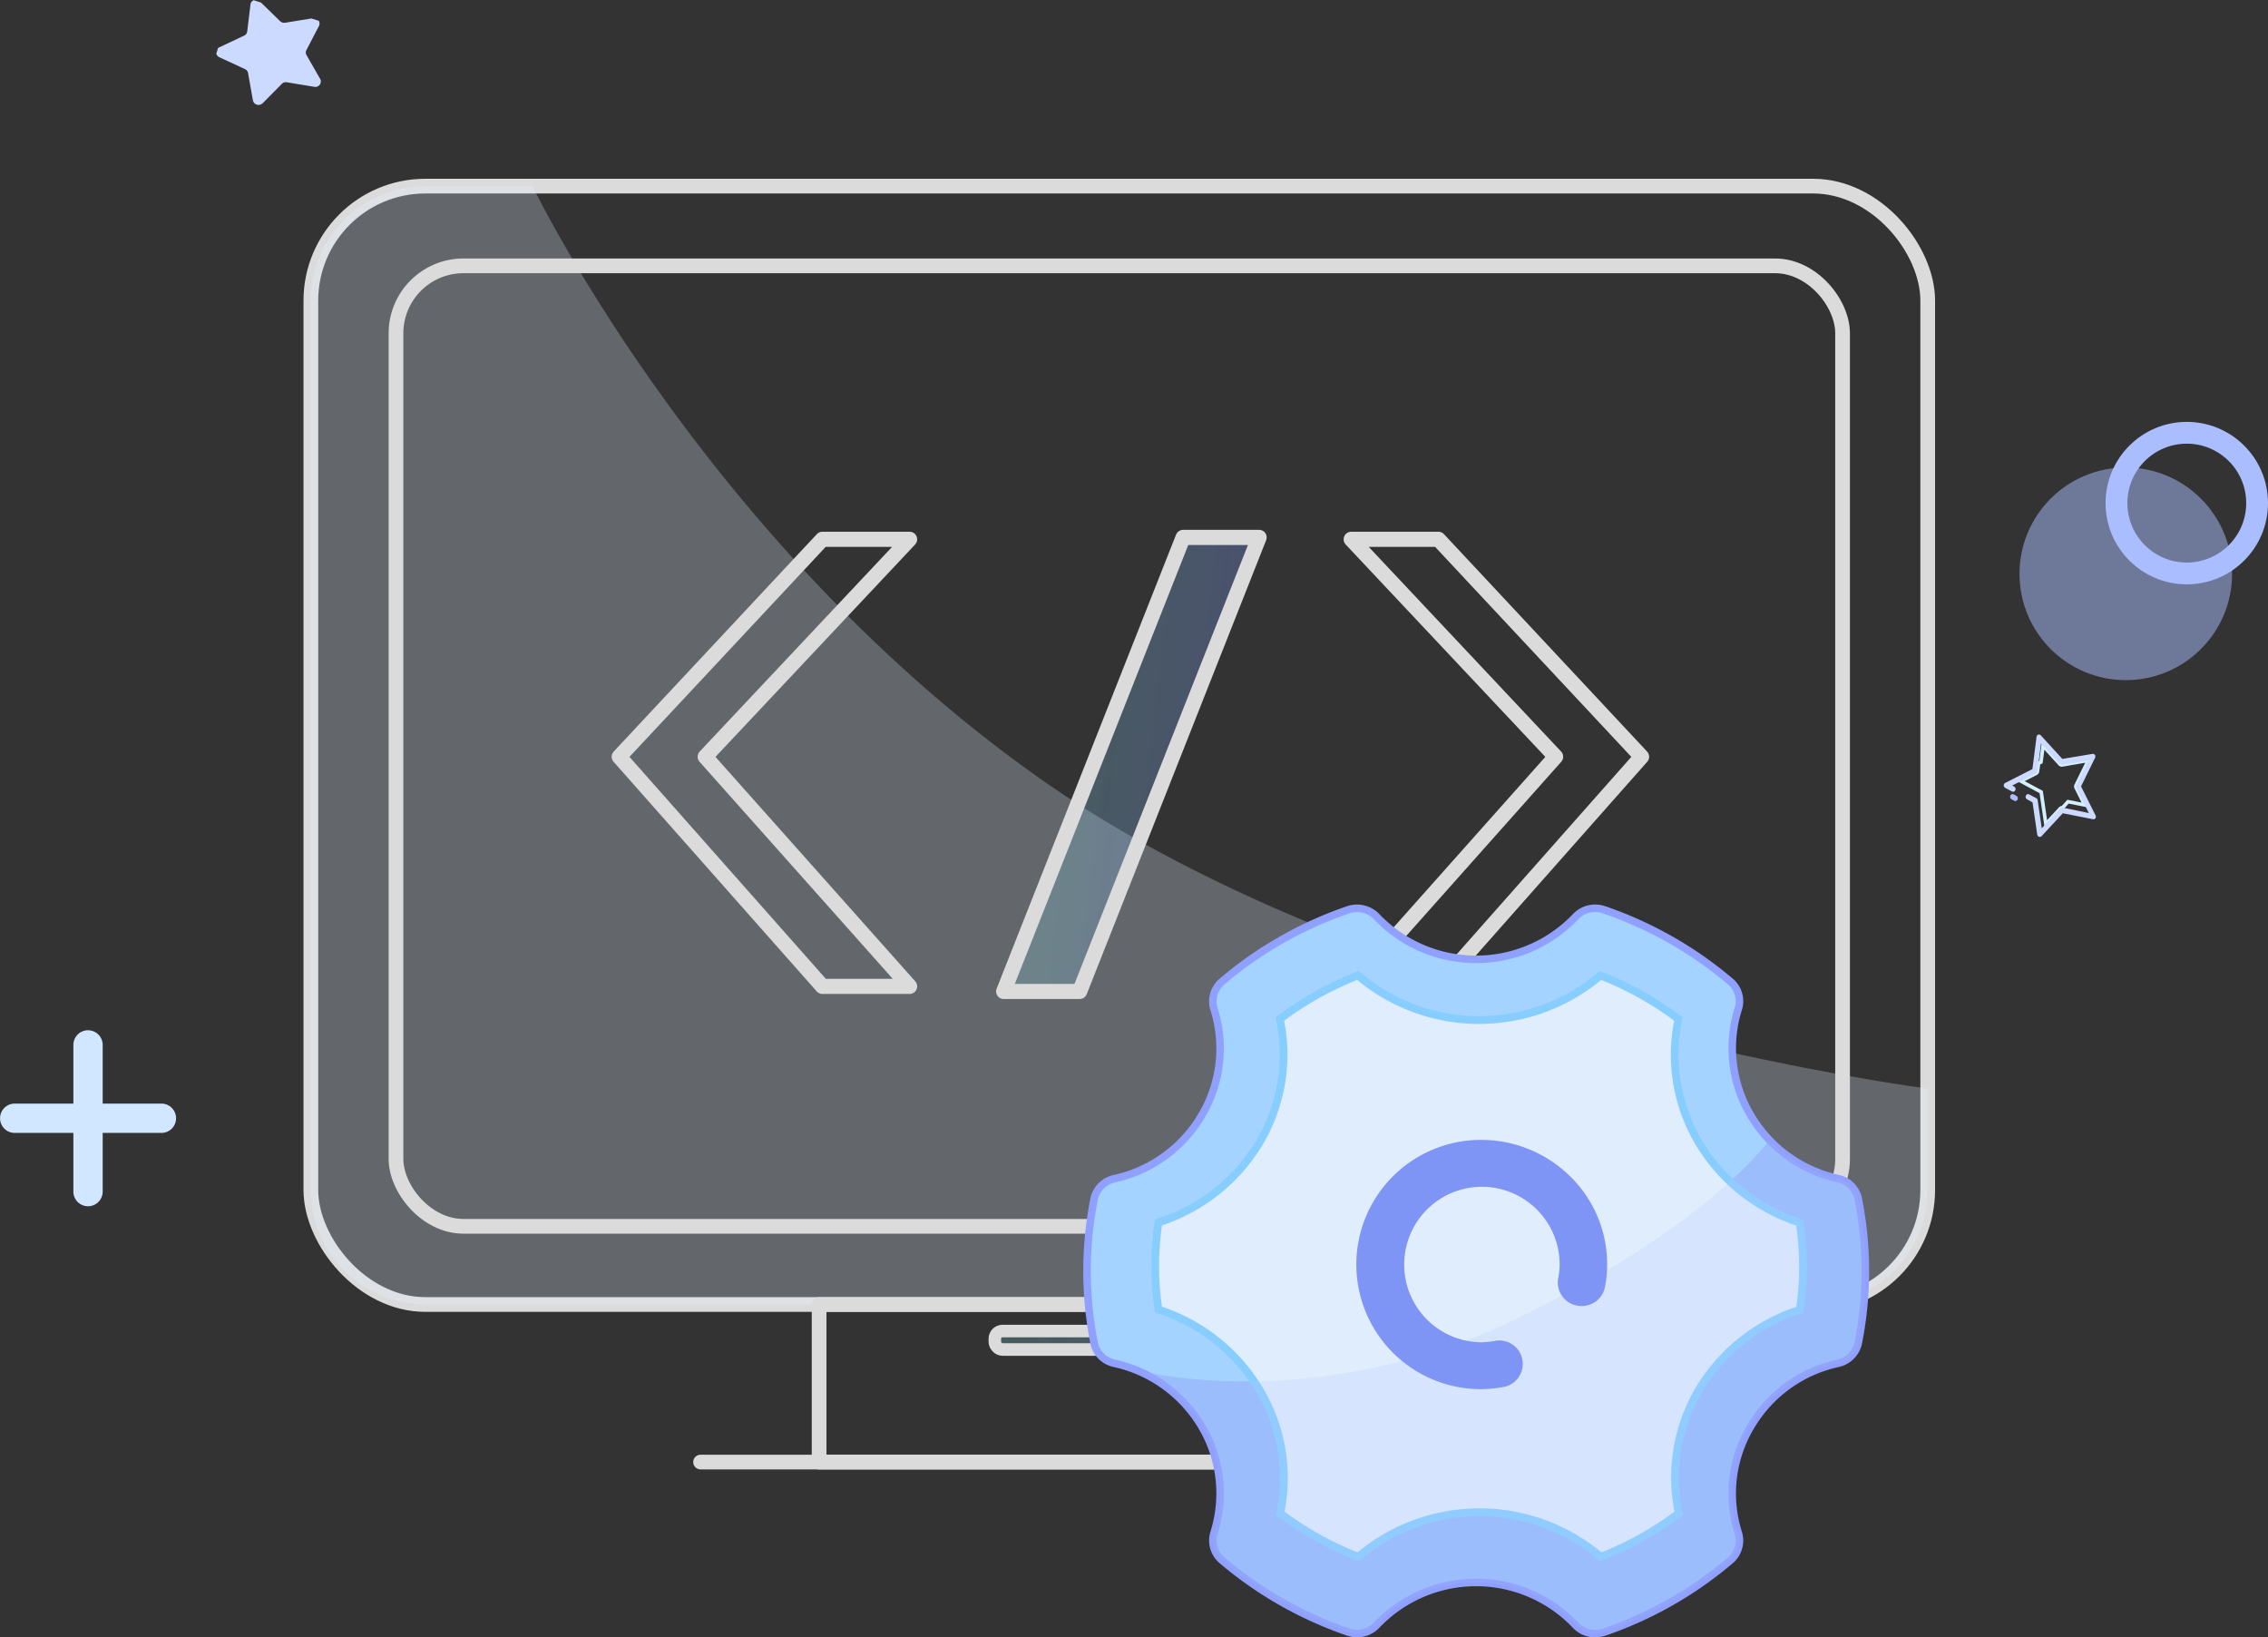 <svg xmlns="http://www.w3.org/2000/svg" xmlns:xlink="http://www.w3.org/1999/xlink" viewBox="0 0 416.1 300.32"><rect x="0" y="0" width="416.1" height="300.32" fill="#333333" stroke="none"/><defs><style>.cls-1,.cls-14,.cls-19,.cls-3,.cls-6,.cls-8{fill:none;}.cls-2{fill:#d1e6ff;}.cls-3,.cls-6,.cls-8{stroke:#dbdbdb;}.cls-14,.cls-3,.cls-6,.cls-8{stroke-linecap:round;stroke-linejoin:round;}.cls-3{stroke-width:2.7px;}.cls-4{fill:#e6f1ff;opacity:0.27;}.cls-5{fill:url(#未命名的渐变_39);}.cls-6{stroke-width:2.3px;}.cls-7{fill:url(#未命名的渐变_39-2);}.cls-8{stroke-width:2.78px;}.cls-9{fill:#a4d3ff;stroke:#8fa0ff;stroke-width:1.38px;}.cls-11,.cls-19,.cls-9{stroke-miterlimit:10;}.cls-10,.cls-13{fill:#7f95f5;}.cls-10{opacity:0.38;}.cls-11{fill:#e0edfc;stroke:#87ceff;stroke-width:1.43px;}.cls-12{fill:#b5c5ff;opacity:0.22;}.cls-14{stroke:#aabeff;stroke-width:4px;}.cls-15{fill:#aabeff;opacity:0.5;}.cls-16{clip-path:url(#clip-path);}.cls-17{fill:#ccdaff;}.cls-18{fill:#b0bcff;}.cls-19{stroke:#d3f0ff;stroke-width:0.65px;}</style><linearGradient id="未命名的渐变_39" x1="182.52" y1="245.83" x2="228.18" y2="245.83" gradientUnits="userSpaceOnUse"><stop offset="0" stop-color="#94fffb" stop-opacity="0.2"/><stop offset="0.43" stop-color="#89c8f8" stop-opacity="0.25"/><stop offset="0.96" stop-color="#7f96f5" stop-opacity="0.3"/><stop offset="0.97" stop-color="#7f96f5" stop-opacity="0.43"/><stop offset="0.98" stop-color="#7f95f5" stop-opacity="0.68"/><stop offset="0.99" stop-color="#7f95f5" stop-opacity="0.85"/><stop offset="1" stop-color="#7f95f5" stop-opacity="0.96"/><stop offset="1" stop-color="#7f95f5"/></linearGradient><linearGradient id="未命名的渐变_39-2" x1="212.7" y1="137.44" x2="249.78" y2="137.44" gradientTransform="matrix(1, 0, -0.12, 1.02, -7.3, 1.94)" xlink:href="#未命名的渐变_39"/><clipPath id="clip-path" transform="translate(0 -1.33)"><rect class="cls-1" x="40.66" y="1.69" width="18.37" height="20.15" transform="matrix(0.3, -0.95, 0.95, 0.3, 23.8, 55.86)"/></clipPath></defs><g id="图层_2" data-name="图层 2"><g id="功能正在开发中..."><path class="cls-2" d="M13.46,203.75H2.7a2.69,2.69,0,1,0,0,5.38H13.46v10.76a2.69,2.69,0,1,0,5.38,0V209.13H29.6a2.68,2.68,0,0,0,2.7-2.69,2.69,2.69,0,0,0-2.7-2.69H18.84V193a2.72,2.72,0,0,0-.78-1.91,2.75,2.75,0,0,0-1.91-.79,2.69,2.69,0,0,0-2.69,2.7Z" transform="translate(0 -1.33)"/><rect class="cls-3" x="57.03" y="34.14" width="296.64" height="205.13" rx="21.01"/><path class="cls-4" d="M353.67,201v18.55a21,21,0,0,1-21,21H78a21,21,0,0,1-21-21V56.48a21,21,0,0,1,21-21H97.7s31.7,65.78,93.92,109.22S353.67,201,353.67,201Z" transform="translate(0 -1.33)"/><rect class="cls-3" x="72.65" y="48.76" width="265.4" height="176.17" rx="12.38"/><rect class="cls-3" x="150.28" y="239.27" width="110.14" height="28.91"/><line class="cls-3" x1="128.53" y1="268.17" x2="282.17" y2="268.17"/><rect class="cls-5" x="182.52" y="244.14" width="45.66" height="3.39" rx="1.4"/><rect class="cls-6" x="182.52" y="244.14" width="45.66" height="3.39" rx="1.4"/><path class="cls-7" d="M217.06,99.9H231l-32.92,83.28H184.14Z" transform="translate(0 -1.33)"/><path class="cls-8" d="M150.88,100.25h16l-37.5,39.88,37.5,42.12h-16l-37.27-42.12Z" transform="translate(0 -1.33)"/><path class="cls-8" d="M217.06,99.9H231l-32.92,83.28H184.14Z" transform="translate(0 -1.33)"/><path class="cls-8" d="M301.17,140.13,263.9,182.25h-16l37.5-42.12-37.5-39.88h16Z" transform="translate(0 -1.33)"/><path class="cls-9" d="M340.94,221.27a4.8,4.8,0,0,0-3.7-3.76,24.71,24.71,0,0,1-16.07-11.66,24.05,24.05,0,0,1-2.25-19.49,4.71,4.71,0,0,0-1.46-5,71.67,71.67,0,0,0-23.21-13.17,4.93,4.93,0,0,0-5.16,1.26,25.2,25.2,0,0,1-36.54,0,5,5,0,0,0-5.17-1.26,71.41,71.41,0,0,0-23.2,13.19,4.75,4.75,0,0,0-1.46,5,24,24,0,0,1-2.23,19.5,24.66,24.66,0,0,1-16.08,11.65,4.85,4.85,0,0,0-3.69,3.78,67.72,67.72,0,0,0,0,26.31,4.81,4.81,0,0,0,3.69,3.76A24.75,24.75,0,0,1,220.49,263a24,24,0,0,1,2.23,19.51,4.78,4.78,0,0,0,1.47,5,71.57,71.57,0,0,0,23.2,13.18,4.94,4.94,0,0,0,5.15-1.25,25.17,25.17,0,0,1,36.54,0,4.89,4.89,0,0,0,3.58,1.53,5.15,5.15,0,0,0,1.6-.26,71.47,71.47,0,0,0,23.2-13.18,4.77,4.77,0,0,0,1.47-5,23.92,23.92,0,0,1,2.24-19.5,24.61,24.61,0,0,1,16.08-11.65,4.87,4.87,0,0,0,3.69-3.77,67.77,67.77,0,0,0,0-26.32Z" transform="translate(0 -1.33)"/><path class="cls-10" d="M279.42,242.66c-38.08,18.79-70.85,10-70.85,10A24.62,24.62,0,0,1,220.49,263a24,24,0,0,1,2.23,19.51,4.78,4.78,0,0,0,1.47,5,71.57,71.57,0,0,0,23.2,13.18,4.94,4.94,0,0,0,5.15-1.25,25.17,25.17,0,0,1,36.54,0,4.89,4.89,0,0,0,3.58,1.53,5.15,5.15,0,0,0,1.6-.26,71.47,71.47,0,0,0,23.2-13.18,4.77,4.77,0,0,0,1.47-5,23.92,23.92,0,0,1,2.24-19.5,24.61,24.61,0,0,1,16.08-11.65,4.87,4.87,0,0,0,3.69-3.77,67.77,67.77,0,0,0,0-26.32h0a4.8,4.8,0,0,0-3.7-3.76,25,25,0,0,1-12.64-7.1S314.27,225.48,279.42,242.66Z" transform="translate(0 -1.33)"/><path class="cls-11" d="M308,278.88a59.55,59.55,0,0,1-14.32,8,34.34,34.34,0,0,0-44.48,0,59.46,59.46,0,0,1-14.33-8A31.4,31.4,0,0,0,231,256.13a33.37,33.37,0,0,0-18.46-14.58,53.69,53.69,0,0,1-.6-8,54.63,54.63,0,0,1,.6-8A33.32,33.32,0,0,0,231,211a31.62,31.62,0,0,0,3.81-22.75,59.59,59.59,0,0,1,14.32-8,34.35,34.35,0,0,0,44.49,0,59.59,59.59,0,0,1,14.32,8,31.56,31.56,0,0,0,3.8,22.75,33.26,33.26,0,0,0,18.45,14.57,55.45,55.45,0,0,1,.61,8,52,52,0,0,1-.59,8,33.37,33.37,0,0,0-18.46,14.58A31.66,31.66,0,0,0,308,278.88Z" transform="translate(0 -1.33)"/><path class="cls-12" d="M279.42,242.66c-38.08,18.79-70.85,10-70.85,10A24.62,24.62,0,0,1,220.49,263a24,24,0,0,1,2.23,19.51,4.78,4.78,0,0,0,1.47,5,71.57,71.57,0,0,0,23.2,13.18,4.94,4.94,0,0,0,5.15-1.25,25.17,25.17,0,0,1,36.54,0,4.89,4.89,0,0,0,3.58,1.53,5.15,5.15,0,0,0,1.6-.26,71.47,71.47,0,0,0,23.2-13.18,4.77,4.77,0,0,0,1.47-5,23.92,23.92,0,0,1,2.24-19.5,24.61,24.61,0,0,1,16.08-11.65,4.87,4.87,0,0,0,3.69-3.77,67.77,67.77,0,0,0,0-26.32h0a4.8,4.8,0,0,0-3.7-3.76,25,25,0,0,1-12.64-7.1S314.27,225.48,279.42,242.66Z" transform="translate(0 -1.33)"/><path class="cls-13" d="M271.7,210.41a22.86,22.86,0,1,0,0,45.72,24.57,24.57,0,0,0,4.15-.4,4.3,4.3,0,1,0-1.55-8.46,15.14,15.14,0,0,1-2.59.26,14.26,14.26,0,1,1,14.43-14.26,12.94,12.94,0,0,1-.27,2.54,4.3,4.3,0,0,0,3.51,5,4.25,4.25,0,0,0,.8.07,4.32,4.32,0,0,0,4.28-3.52,21.64,21.64,0,0,0,.4-4.09,22.52,22.52,0,0,0-6.78-16.16,23.19,23.19,0,0,0-16.38-6.7Z" transform="translate(0 -1.33)"/><circle class="cls-14" cx="401.2" cy="92.28" r="12.9"/><circle class="cls-15" cx="390.01" cy="105.25" r="19.5"/><g class="cls-16"><path class="cls-17" d="M48.16,20.28a1.05,1.05,0,0,1-1.76-.55l-.89-5a1,1,0,0,0-.57-.73L40.2,11.81a1,1,0,0,1-.05-1.76l4.67-2.2a.94.94,0,0,0,.53-.73l.61-5a1,1,0,0,1,1.71-.53L51.4,5.22a1.11,1.11,0,0,0,.92.28l5.11-.83a1,1,0,0,1,1.1,1.4l-2.31,4.44a.93.93,0,0,0,0,.9l2.55,4.45a1,1,0,0,1-1,1.41l-5.16-.85a1,1,0,0,0-.89.28l-3.54,3.58Z" transform="translate(0 -1.33)"/></g><path class="cls-18" d="M368.83,147.19l0,.08a.53.53,0,0,0,.22.67l.48.26a.46.46,0,0,0,.63-.22.54.54,0,0,0-.22-.68l-.48-.25a.44.44,0,0,0-.59.14Z" transform="translate(0 -1.33)"/><path class="cls-19" d="M383.14,140.8l-2.24,4.55a.52.52,0,0,0,0,.47l1.58,3.16-3.07-.61-1,1.12a.44.44,0,0,0-.42.14l-2.64,2.86-.86-5.89-3.73-2,2.8-1.43a.47.47,0,0,0,.25-.37l.19-1.47.45-.22.39-3,3.08,3.37a.46.46,0,0,0,.42.15Z" transform="translate(0 -1.33)"/><path class="cls-17" d="M373.72,136.3a.43.43,0,0,0-.09.22l-.75,5.87-5,2.55a.49.49,0,0,0-.26.44.53.53,0,0,0,.27.46l1.21.65a.46.46,0,0,0,.64-.22.53.53,0,0,0-.22-.67l-.35-.19,4.37-2.23a.51.51,0,0,0,.26-.37l.66-5.12,3.44,3.76a.5.5,0,0,0,.43.16l4.81-.8-2.23,4.55a.52.52,0,0,0,0,.47l2.32,4.63-4.83-1a.44.44,0,0,0-.42.14l-3.39,3.66-.75-5.15a.5.5,0,0,0-.26-.38l-1.27-.68a.44.44,0,0,0-.63.22.51.51,0,0,0,.22.67l1,.57.86,5.89a.51.51,0,0,0,.32.41.47.47,0,0,0,.49-.12l3.88-4.19,5.54,1.09a.44.44,0,0,0,.46-.19.53.53,0,0,0,0-.53l-2.65-5.3,2.56-5.22a.53.53,0,0,0,0-.53.47.47,0,0,0-.47-.21l-5.52.92-3.95-4.32a.46.46,0,0,0-.49-.13.44.44,0,0,0-.23.18Z" transform="translate(0 -1.33)"/></g></g></svg>